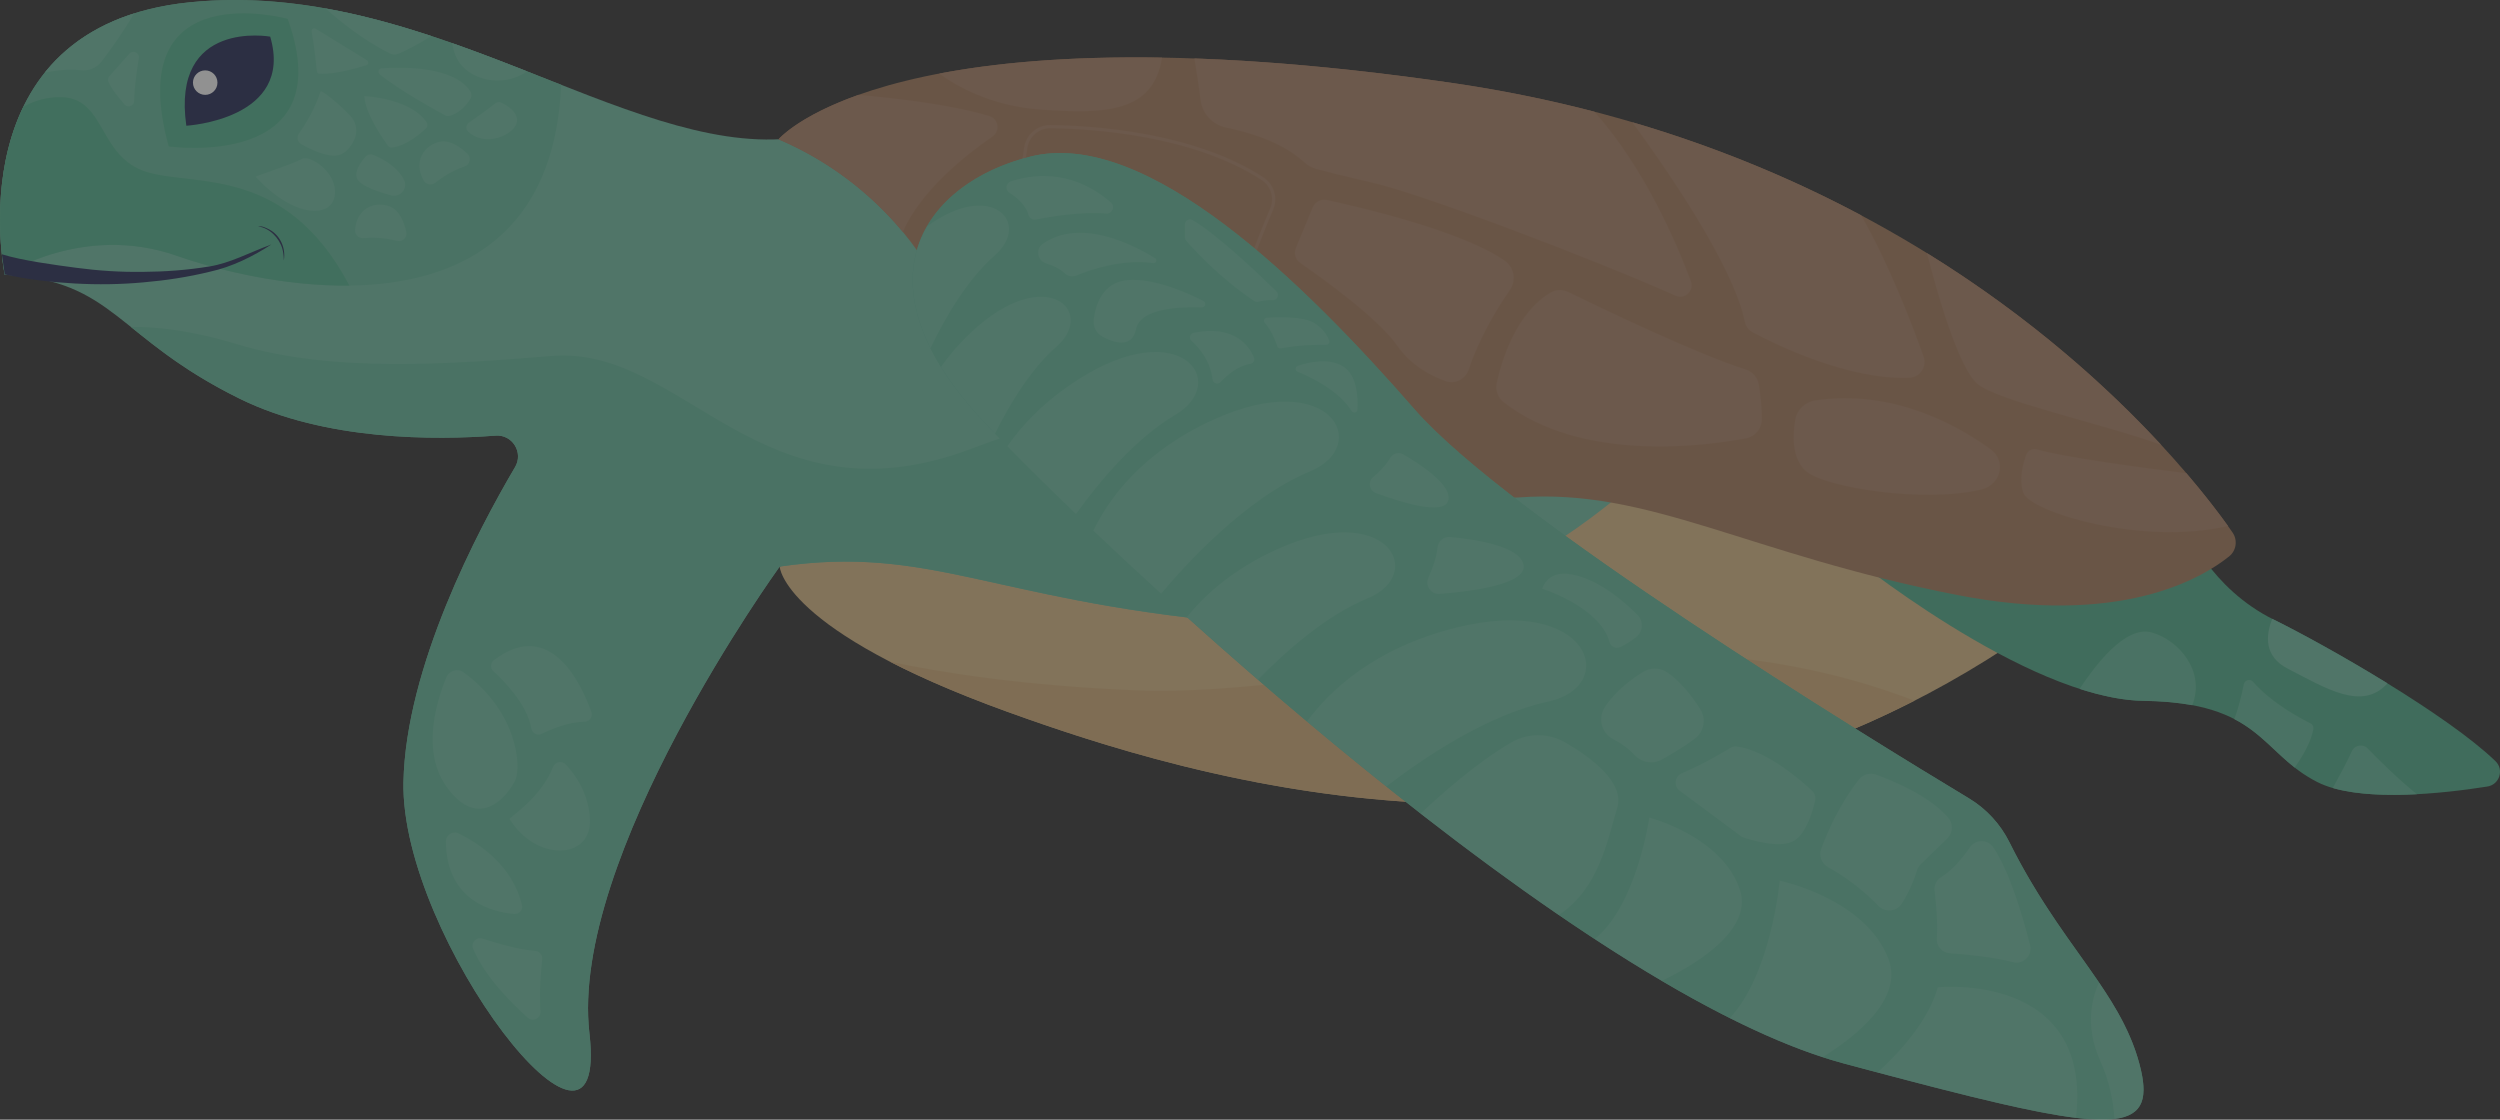 <?xml version="1.0" encoding="UTF-8"?>
<svg xmlns="http://www.w3.org/2000/svg" viewBox="0 0 775.82 347.47">
  <rect x="0" y="0" width="775.82" height="347.47" fill="#333333" stroke="none"/>
  <defs>
    <style>
      .cls-1 {
        fill: #fff;
      }

      .cls-2 {
        fill: #a87d5c;
      }

      .cls-3 {
        isolation: isolate;
      }

      .cls-4 {
        fill: #64bc9c;
      }

      .cls-5 {
        fill: #71c1a6;
      }

      .cls-6 {
        fill: #d8b17a;
      }

      .cls-7 {
        fill: none;
        stroke: #af8468;
        stroke-miterlimit: 10;
      }

      .cls-8 {
        fill: #232a54;
      }

      .cls-9 {
        fill: #debd87;
      }

      .cls-10 {
        fill: #51b58f;
      }

      .cls-11 {
        fill: #af8468;
      }

      .cls-12 {
        fill: #4faf8b;
      }

      .cls-13 {
        mix-blend-mode: multiply;
        opacity: .46;
      }
    </style>
  </defs>
  <g class="cls-3">
    <g id="Capa_2" data-name="Capa 2">
      <g id="Capa_1-2" data-name="Capa 1">
        <g class="cls-13">
          <g>
            <g>
              <g>
                <path class="cls-9" d="m241.95,175.83s.83,19.79,70.68,45.07c69.85,25.28,206.22,63.53,333.95-37.25,0,0-26.44,2.99-53.39-4.99-26.94-7.98-93.3-39.78-168.64-24.78-75.34,15.01-63.2,26.11-115.92,20.62-52.72-5.49-66.69,1.33-66.69,1.33Z"/>
                <path class="cls-6" d="m594.09,217.46c-86.38-33.42-177.88-.62-241.53-3.23-34.67-1.42-60.12-5.43-76.36-8.88,9.36,4.83,21.26,10.05,36.43,15.54,60.33,21.84,170.3,53.33,281.46-3.44Z"/>
                <path class="cls-5" d="m1.47,85.27S-14.5,8.19,58.85.71c73.34-7.48,135.21,47.15,186.1,42.28l282.56,86.11s-56.05,71.18-137.37,64.69c-81.33-6.49-100.28-24.95-148.18-17.96,0,0-65.36,90.31-59.04,144.86,6.32,54.55-58.71-29.6-57.71-78,.74-35.7,23.01-78,34.64-97.74,2.66-4.51-.84-10.16-6.06-9.76-18.38,1.4-52.72,1.71-79.47-11.49C35.89,104.73,35.56,87.02,1.47,85.27Z"/>
                <path class="cls-12" d="m678.51,164.1s7.4,18.46,27.11,28.19c16.91,8.35,53.9,29.55,68.79,43.91,2.74,2.64,1.26,7.29-2.5,7.88-13.27,2.11-39.89,5.18-52.82-1.4-17.63-8.98-17.31-24.7-53.89-25.2-36.58-.5-92.71-46.4-92.71-46.4l106.02-6.98Z"/>
                <path class="cls-4" d="m54.85,79.38c32.43,11.38,115.86,26.71,119.29-53.06C139.44,12.66,101.05-3.59,58.85.72-14.5,8.2,1.47,85.28,1.47,85.28c0,0,24.38-16.08,53.39-5.9Z"/>
                <path class="cls-10" d="m89.28,5.86s-51.72-14.3-36.92,39.58c0,0,53.88,7.65,36.92-39.58Z"/>
                <path class="cls-10" d="m45.71,53.43c-15.47-4.66-12.68-23.16-26.9-23.28-4.55-.04-8.4,1.23-11.54,2.97C-4.37,57.06,1.47,85.28,1.47,85.28c0,0,24.38-16.08,53.39-5.9,12.67,4.45,33.13,9.5,53.56,9.24-19.66-37.28-47.77-30.7-62.71-35.2Z"/>
                <path class="cls-8" d="m3.07,87.02s.04-.03.05-.04c.08-.1.17-.19.25-.29l-.3.33Z"/>
                <path class="cls-8" d="m83.85,11.37s-30.77-5.53-26.03,27.65c0,0,33.59-1.91,26.03-27.65Z"/>
                <path class="cls-4" d="m301.25,139.34c-65.16,24.45-89.06-32.19-129.98-28.87-31.49,2.56-68.19,5.32-97.79-3.66-14.67-4.45-25.57-5.46-32.85-5.34,8.05,6.45,17.47,14.22,33.68,22.22,26.75,13.2,61.09,12.9,79.47,11.49,5.22-.4,8.72,5.25,6.06,9.76-11.64,19.74-33.91,62.04-34.64,97.74-1,48.4,64.03,132.55,57.71,78-6.32-54.55,59.04-144.86,59.04-144.86,46.02-6.71,65.36,10.06,138.95,17.14,3.41-37.51,6.24-66.01,6.24-66.01,0,0-20.73-12.07-85.89,12.38Z"/>
                <g>
                  <path class="cls-2" d="m241.6,43.22S277.38.71,450,25.65c153.75,22.22,228.35,118.74,242.82,139.59,1.64,2.36,1.2,5.61-1.04,7.41-8.79,7.07-34.08,21.81-84.46,11.99-64.86-12.64-95.46-33.26-136.04-30.27-40.58,2.99-182.61-70.18-182.61-70.18,0,0-13.67-26.73-47.08-40.97Z"/>
                  <path class="cls-7" d="m309.96,101.62l8.36-55.77c.57-3.79,3.84-6.6,7.67-6.55,13.46.18,44.31,2.21,65.76,16.12,3.14,2.03,4.36,6.04,2.88,9.48-3.29,7.65-9.05,22.06-12.32,36.26-.77,3.34-3.62,5.79-7.05,5.98l-57.27,3.28c-4.87.28-8.76-3.99-8.04-8.81Z"/>
                  <path class="cls-11" d="m402.15,76.95l5.21-12.58c.72-1.73,2.56-2.7,4.39-2.31,10.18,2.2,42.17,9.63,55.27,18.89,2.94,2.07,3.58,6.15,1.52,9.1-3.58,5.13-9.28,14.27-12.74,24.61-1.01,3.02-4.23,4.68-7.22,3.61-4.48-1.6-10.64-4.78-14.93-10.93-6.02-8.63-23.52-21.15-30.14-25.73-1.5-1.04-2.07-2.98-1.37-4.67Z"/>
                  <path class="cls-11" d="m464.49,118.8c1.52-6.88,5.93-21.66,16.74-28.03,1.68-.99,3.76-.98,5.5-.13,9.13,4.47,39.73,19.22,54.98,24.01,2.16.68,3.76,2.5,4.11,4.74.46,2.87.97,6.96.93,10.75-.02,2.88-2.05,5.34-4.88,5.88-12.91,2.44-51.16,7.59-75.24-11.2-1.82-1.42-2.64-3.77-2.15-6.02Z"/>
                  <path class="cls-11" d="m563.4,124.24c-3.2.47-5.7,2.85-6.24,5.83-.86,4.73-1.2,11.77,3.01,15.91,5.31,5.23,36.94,10.3,54.79,5.9,6.07-1.49,7.72-8.89,2.76-12.48-10.5-7.61-30.45-18.67-54.32-15.15Z"/>
                  <g>
                    <path class="cls-11" d="m308,42.36c2.46-1.69,1.89-5.47-.97-6.34-11.99-3.66-30.11-5.66-40.66-6.57-18.8,6.69-24.77,13.78-24.77,13.78,18.68,7.96,31.18,19.82,38.58,28.74,5.6-12.92,19.77-24.06,27.82-29.6Z"/>
                    <path class="cls-11" d="m360.61,17.88c-29.45-.49-52.01,1.69-69.15,4.96,5.3,3.86,15.95,10.01,31.15,11.14,20.44,1.51,35.36.95,38-16.09Z"/>
                    <path class="cls-11" d="m380.52,39.6c6.99,1.43,17.42,4.48,24.13,10.69,1.14,1.06,2.53,1.8,4.03,2.21,2.7.73,7.96,2.07,17.71,4.33,15.21,3.52,67.58,23.37,93.57,34.93,2.88,1.28,5.88-1.53,4.78-4.48-4.52-12.08-14.56-35.44-29.97-52.62-14.11-3.67-29.01-6.74-44.76-9.01-30.56-4.42-56.81-6.71-79.35-7.51.64,3.83,1.37,8.56,1.89,12.82.52,4.31,3.73,7.77,7.98,8.64Z"/>
                    <path class="cls-11" d="m543.96,103.17c6.99,3.72,29.67,14.87,48.63,14.06,3.28-.14,5.45-3.47,4.36-6.56-3.35-9.45-10.64-28.66-19.41-43.87-20.69-11.01-44.32-21.03-71-28.87,9.82,13.39,31.3,44.17,34.91,61.87.29,1.45,1.21,2.67,2.52,3.37Z"/>
                    <path class="cls-11" d="m613.65,119.12c6.17,5.27,37.6,12.04,56.99,18.91-15.96-17.25-39.9-39.23-72.65-59.48,2.9,11.37,9.61,35.4,15.66,40.56Z"/>
                    <path class="cls-11" d="m628.76,141.19c-1.04,2.87-2.25,7.61-.89,11.69,2,5.99,36.84,16.61,63.54,10.35-2.8-3.91-7.08-9.56-12.9-16.37-13.26-1.65-38.2-4.96-46.38-7.41-1.4-.42-2.87.36-3.37,1.74Z"/>
                  </g>
                </g>
                <path class="cls-4" d="m319.78,48.6c-32.76,8.15-55.63,38.67-14.22,82.57,41.41,43.91,184.69,176.87,266.51,198.82,81.82,21.95,98.46,24.61,91.8,0-6.14-22.7-24.37-36.63-40.28-68.61-2.8-5.63-7.14-10.35-12.52-13.6-31.81-19.16-142.79-87.17-172.05-120.69-34.26-39.25-83.15-87.48-119.24-78.5Z"/>
                <path class="cls-5" d="m33.96,23.6l6.18-6.94c1.14-1.28,3.24-.28,2.96,1.41-.66,3.95-1.38,9.13-1.46,13.28-.03,1.55-1.95,2.26-2.98,1.1-1.93-2.19-4.16-4.99-5.03-7.07-.25-.6-.11-1.29.32-1.78Z"/>
                <path class="cls-5" d="m97.99,8.92c3.27,2.01,10.24,6.3,15.88,9.76.64.39.52,1.35-.19,1.57-3.24,1.01-10.11,2.94-14.57,2.64-.42-.03-.74-.36-.78-.78-.22-2.16-.94-8.75-1.63-12.29-.15-.74.66-1.3,1.31-.9Z"/>
                <path class="cls-5" d="m99.45,28.4c.21-.66,5.23,3.33,9.25,7.5,1.99,2.07,2.44,5.19,1.12,7.75-1.03,2-2.59,4-4.82,4.52-3.3.77-8.56-1.76-11.51-3.42-1.18-.66-1.52-2.19-.74-3.29,1.83-2.6,4.93-7.5,6.7-13.06Z"/>
                <path class="cls-5" d="m118.45,21.19c6.19-.43,22.19-.74,27.44,7.03.52.77.56,1.78.05,2.57-1.04,1.61-3.2,4.32-6.41,5.18-.5.13-1.03.04-1.48-.21-2.92-1.58-14.31-7.86-20.21-12.67-.76-.62-.37-1.83.6-1.9Z"/>
                <path class="cls-5" d="m113.1,29.83s13.93.51,19.24,8.01c.45.64.41,1.5-.16,2.03-1.8,1.71-6.14,5.4-10.5,5.93-.53.06-1.04-.2-1.36-.63-1.67-2.32-6.91-10-7.23-15.03"/>
                <path class="cls-5" d="m79.3,54.84c-.13-.14,12.22-4.18,14.41-5.55,2.18-1.37,11.04,3.97,10.21,11.21-.83,7.23-12.47,7.48-24.61-5.65Z"/>
                <path class="cls-5" d="m115.83,48.05c2.52,1.04,7.87,3.71,9.71,8.15.49,1.18.13,2.54-.74,3.47h0c-.87.93-2.16,1.3-3.39.98-3.34-.89-9.73-2.88-10.64-5.3-.88-2.32,1.32-5.23,2.7-6.76.6-.66,1.54-.87,2.36-.53Z"/>
                <path class="cls-5" d="m145.56,38.01c2.13-1.48,5.78-4.04,8.1-5.92.55-.45,1.31-.54,1.95-.23,1.83.87,5.23,2.93,4.82,5.96-.51,3.77-9.57,8.22-15.16,3.03-.85-.79-.66-2.18.29-2.84Z"/>
                <path class="cls-5" d="m135.07,56.74c1.9-1.52,5.11-3.72,9.11-5.08,1.69-.57,2.17-2.74.88-3.97-2.2-2.07-5.4-4.34-8.47-3.73-4.78.96-8.52,5.89-5.14,12.03.73,1.31,2.44,1.69,3.61.75Z"/>
                <path class="cls-5" d="m112.76,73.91c2.43-.21,6.31-.25,10.4.85,1.72.46,3.33-1.07,2.94-2.81-.67-2.95-2.07-6.61-4.96-7.81-4.51-1.87-10.36.15-10.96,7.14-.13,1.5,1.09,2.76,2.59,2.63Z"/>
                <g>
                  <path class="cls-5" d="m25.02,21.8c2.54.35,5.06-.77,6.6-2.81,2.83-3.74,7.02-9.56,9.96-14.8-12.57,3.98-21.44,10.58-27.67,18.34,3.33-.64,7.65-1.2,11.1-.72Z"/>
                  <path class="cls-5" d="m123.81,16.64c2.17-.99,6.36-3.02,10.01-5.46-10.63-3.51-21.56-6.53-32.79-8.54,4.52,4.04,11.63,9.76,19.89,13.95.9.46,1.97.47,2.89.05Z"/>
                  <path class="cls-5" d="m163.58,22.15c-7.57-2.98-15.3-5.96-23.21-8.74.2,1.73.69,3.42,1.55,5,3.4,6.28,13.84,9.18,21.66,3.73Z"/>
                </g>
                <g>
                  <path class="cls-4" d="m651.38,304.9c-8.07-11.89-18.33-24.51-27.79-43.52-2.8-5.63-7.14-10.35-12.52-13.6-31.81-19.16-142.79-87.17-172.05-120.69-34.26-39.25-83.15-87.48-119.24-78.5-13.84,3.44-25.89,10.89-32.1,21.64,19.98-14.65,32.57-1.13,21.06,8.99-8.64,7.6-15.47,19.41-19.99,28.84.94,1.88,2.04,3.8,3.25,5.75,2.48-3.52,5.54-7.12,9.34-10.7,23.05-21.69,39.08-6.6,26.55,4.41-8.1,7.12-14.6,17.93-19.1,27.03,1.2,1.25,2.47,2.56,3.8,3.92,4.78-6.89,11.78-14.21,22.11-20.8,31.75-20.25,47.15.94,30.06,11.04-12.39,7.33-23.47,20.53-30.86,30.81,1.75,1.68,3.55,3.4,5.39,5.14,4.71-9.81,15.07-24.38,37.29-34.47,36.38-16.52,49.38,8.03,29.93,16.09-20.03,8.3-39.06,29.43-46.18,37.95,2.61,2.39,5.28,4.8,8,7.24,5.79-7.22,14.58-14.97,27.9-21.01,34.33-15.59,46.6,7.58,28.24,15.19-12.88,5.34-25.32,16.3-34.07,25.29,4.96,4.29,10.03,8.61,15.18,12.94,6.99-9.5,20.82-22.77,46.17-29.1,41.91-10.48,50.95,18.17,28.69,22.95-18.84,4.04-38.64,17.43-50.22,26.34,3.53,2.82,7.08,5.61,10.64,8.39,6.25-5.92,17.38-15.82,28.04-22.03,5.27-3.07,11.77-3.03,17.03.05,7.91,4.63,18.35,12.41,15.97,20.18-3.02,9.88-5.56,24.97-18.14,33.29,3.72,2.55,7.42,5.03,11.1,7.44,13.09-10.46,16.96-37.69,16.96-37.69,0,0,22.78,5.91,28.15,22.49,4.23,13.08-15.68,24.12-24.27,28.2,7.2,4.24,14.25,8.1,21.09,11.54,12.87-13.75,15.49-42.64,15.49-42.64,0,0,26.61,5.49,33.76,24.28,4.67,12.27-9.81,23.9-20.42,30.5,2.18.71,4.34,1.37,6.45,1.93,3.66.98,7.15,1.91,10.55,2.82,7.07-6.43,15.74-16.01,18.72-26.43,0,0,48.09-5.01,42.91,40.52,4.9.59,8.83.72,11.89.34-.27-5.06-1.38-11.33-4.41-18.08-4.91-10.94-2.48-19.68-.35-24.26Z"/>
                  <path class="cls-5" d="m601.35,306.38c-2.98,10.42-11.65,20.01-18.72,26.43,28.93,7.68,48.71,12.53,61.63,14.09,5.18-45.53-42.91-40.52-42.91-40.52Z"/>
                  <path class="cls-5" d="m663.88,330c-2.49-9.21-6.99-16.98-12.49-25.09-2.13,4.58-4.56,13.33.35,24.26,3.03,6.75,4.14,13.03,4.41,18.08,9.12-1.12,10.6-6.65,7.73-17.25Z"/>
                  <path class="cls-5" d="m586.05,297.57c-7.15-18.79-33.76-24.28-33.76-24.28,0,0-2.62,28.89-15.49,42.64,10.13,5.08,19.8,9.21,28.83,12.14,10.61-6.6,25.09-18.23,20.42-30.5Z"/>
                  <path class="cls-5" d="m539.97,276.19c-5.37-16.57-28.15-22.49-28.15-22.49,0,0-3.87,27.23-16.96,37.69,7.04,4.61,14.01,8.97,20.85,12.99,8.59-4.08,28.5-15.12,24.27-28.2Z"/>
                  <path class="cls-5" d="m501.89,250.67c2.38-7.78-8.06-15.55-15.97-20.18-5.27-3.08-11.76-3.13-17.03-.05-10.65,6.21-21.78,16.11-28.04,22.03,14.23,11.08,28.67,21.75,42.9,31.49,12.58-8.32,15.12-23.41,18.14-33.29Z"/>
                  <path class="cls-5" d="m451.75,194.79c-25.35,6.34-39.19,19.6-46.17,29.1,8.05,6.76,16.29,13.52,24.64,20.19,11.59-8.91,31.39-22.3,50.22-26.34,22.27-4.78,13.22-33.43-28.69-22.95Z"/>
                  <path class="cls-5" d="m424.47,185.67c18.36-7.61,6.09-30.78-28.24-15.19-13.31,6.05-22.1,13.79-27.9,21.01,7.06,6.35,14.44,12.87,22.07,19.46,8.75-8.99,21.19-19.95,34.07-25.29Z"/>
                  <path class="cls-5" d="m406.51,146.3c19.46-8.06,6.45-32.61-29.93-16.09-22.22,10.09-32.58,24.66-37.29,34.47,6.51,6.18,13.56,12.75,21.04,19.58,7.12-8.53,26.14-29.65,46.18-37.95Z"/>
                  <path class="cls-5" d="m364.77,128.72c17.09-10.11,1.69-31.29-30.06-11.04-10.33,6.59-17.34,13.91-22.11,20.8,5.93,6.06,13.12,13.18,21.31,21.05,7.39-10.28,18.47-23.48,30.86-30.81Z"/>
                  <path class="cls-5" d="m327.9,107.54c12.53-11.02-3.5-26.1-26.55-4.41-3.8,3.58-6.86,7.18-9.34,10.7,3.41,5.52,7.85,11.3,13.56,17.35,1.01,1.07,2.1,2.21,3.23,3.39,4.5-9.1,11.01-19.91,19.1-27.03Z"/>
                  <path class="cls-5" d="m308.75,79.23c11.5-10.12-1.08-23.64-21.06-8.99-5.75,9.95-6.49,22.73,1.07,37.83,4.52-9.43,11.35-21.24,19.99-28.84Z"/>
                </g>
                <path class="cls-5" d="m611.31,262.94c-2.15,3.11-5.32,7.04-8.82,9.17-1.49.9-2.36,2.54-2.15,4.27.45,3.78,1.07,10.25.7,14.79-.2,2.41,1.64,4.51,4.05,4.67,5.16.35,13.24,1.12,19.62,2.76,3.19.82,6.1-2.1,5.29-5.3-2.23-8.84-6.3-22.77-11.42-30.36-1.74-2.57-5.49-2.56-7.26,0Z"/>
                <path class="cls-5" d="m604.32,260.21l-8.19,7.93c-.57.55-.99,1.24-1.22,1.99-.62,1.99-2.14,6.32-4.74,10.32-1.63,2.51-5.2,2.82-7.27.67-3.16-3.28-8.43-8.02-15.58-11.98-2.02-1.12-2.94-3.52-2.16-5.7,1.78-4.9,5.5-13.61,11.69-21.53,1.26-1.61,3.4-2.23,5.32-1.54,5.47,1.98,16.66,6.65,22.4,13.34,1.63,1.9,1.54,4.74-.26,6.48Z"/>
                <path class="cls-5" d="m540.16,259.44c.26.19.55.35.85.45,2.2.75,11.61,3.7,15.93.92,3.66-2.36,5.61-9.08,6.36-12.33.26-1.11-.09-2.27-.92-3.06-3.62-3.39-14.18-12.6-23.47-13.78-.7-.09-1.4.1-2,.47-2.15,1.34-7.92,4.81-14.99,7.84-2.25.97-2.61,4-.65,5.46l18.89,14.02Z"/>
                <path class="cls-5" d="m515.71,235.72c3.19-1.77,7.15-4.12,10.29-6.51,2.87-2.18,3.56-6.21,1.61-9.23-2.44-3.77-6.22-8.78-10.46-11.47-2.19-1.39-5-1.38-7.22-.02-3.34,2.04-8.61,5.81-11.92,10.96-2.22,3.45-1.06,8.07,2.59,9.95,2.13,1.09,4.52,2.65,6.49,4.78,2.23,2.42,5.74,3.15,8.62,1.55Z"/>
                <path class="cls-5" d="m478.57,182.69s18.01,5.71,20.94,16.64c.37,1.4,1.94,2.11,3.25,1.5,1.37-.64,3.11-1.62,4.98-3.09,2.18-1.72,2.38-4.97.42-6.94-4.46-4.48-12.98-11.79-21.72-12.73,0,0-5.86-1-7.86,4.61Z"/>
                <path class="cls-5" d="m443.27,179.24c1.26-2.76,2.52-6.18,2.8-9.24.18-2.02,1.88-3.55,3.91-3.36,7.4.67,22.11,2.77,22.86,8.88.72,5.88-16.41,8.05-26.06,8.8-2.72.21-4.63-2.59-3.5-5.07Z"/>
                <path class="cls-5" d="m426.13,148.05c1.89-1.62,4-3.73,5.26-5.91.83-1.44,2.62-1.99,4.06-1.16,5.27,3.05,15.5,9.68,13.95,14.47-1.49,4.62-14.98.33-22.42-2.43-2.1-.78-2.56-3.52-.86-4.98Z"/>
                <path class="cls-5" d="m402.68,115.37c4.2,1.72,12.82,5.87,16.73,12.16.52.84,1.82.56,1.86-.43.2-4.17-.22-10.75-4.45-13.39-4.43-2.76-10.66-1.34-14.07-.21-.88.29-.94,1.51-.08,1.86Z"/>
                <path class="cls-5" d="m369.73,105.77c2.38,2.14,5.85,6.17,6.54,11.92.15,1.26,1.65,1.82,2.52.89,2.11-2.27,5.4-5.04,9.2-5.64.95-.15,1.53-1.12,1.16-2-1.45-3.46-5.96-10.24-18.71-7.69-1.17.23-1.59,1.73-.7,2.53Z"/>
                <path class="cls-5" d="m342.08,104.45c-1.89-1.01-2.93-3.07-2.68-5.19.52-4.46,2.61-11.76,10.7-12.36,7.92-.59,17.78,3.66,23.34,6.48,1.03.52.62,2.08-.53,2.04-6.96-.25-19.04.26-20.35,6.7-1.25,6.19-6.96,4.23-10.49,2.34Z"/>
                <path class="cls-5" d="m324.66,81.76c2.05.62,4.21,1.59,5.77,3.07.96.93,2.38,1.18,3.62.67,4.34-1.79,14.22-5.19,23.84-3.84.91.13,1.35-1.07.57-1.55-7.21-4.44-23.34-12.53-34.9-4.42-2.32,1.63-1.61,5.24,1.1,6.06Z"/>
                <path class="cls-5" d="m313.24,59.82c2.37,1.53,5.14,3.9,5.94,6.9.27,1,1.27,1.61,2.28,1.41,4.19-.83,13.99-2.51,21.81-1.84,1.89.16,2.9-2.21,1.48-3.46-5.54-4.87-16.22-11.26-30.99-6.59-1.63.52-1.96,2.66-.53,3.59Z"/>
                <path class="cls-5" d="m368.06,74.66c1.83,2.12,10.05,11.37,21.15,18.77.4.27.89.34,1.36.21.8-.23,2.29-.55,4.39-.47,1.46.05,2.2-1.75,1.15-2.77-6.03-5.91-18.47-17.69-26.01-22.11-1.07-.63-2.42.16-2.42,1.4v3.93c0,.38.13.75.38,1.04Z"/>
                <path class="cls-5" d="m411.53,107.02c-2.58-.05-8.35,0-14.01,1.1-.5.1-1.01-.18-1.16-.67-.49-1.54-1.71-4.81-3.87-7.23-.55-.62-.11-1.6.71-1.65,3.75-.22,11.08-.37,14.4,1.51,2.94,1.66,4.3,4.07,4.9,5.58.26.66-.26,1.37-.97,1.36Z"/>
                <g>
                  <path class="cls-4" d="m734.78,232.29c-1.47-1.53-4.03-1.12-4.92.81-1.59,3.45-3.85,7.68-5.93,11.43,7.31,2.13,16.91,2.42,26.11,1.94-5.9-4.75-11.77-10.57-15.26-14.18Z"/>
                  <path class="cls-4" d="m717,224.47c-3.03-1.49-11.96-6.22-17.83-12.9-.9-1.02-2.58-.54-2.85.79-.59,2.96-1.59,7.22-2.95,10.79,8.06,4.19,12.3,10,18.74,15.04,2.61-3.71,5.12-8.09,5.79-11.91.13-.75-.22-1.48-.89-1.82Z"/>
                  <path class="cls-4" d="m667.79,196.28c-8.37-2.37-17.87,10.65-22.43,17.49,6.93,2.23,13.67,3.63,19.84,3.72,5.94.08,10.89.57,15.12,1.36,4.14-10.43-4.09-20.17-12.53-22.56Z"/>
                  <path class="cls-5" d="m709.95,207.51c11.85,6.09,23.15,13.26,30.94,4.55-13.26-8.17-26.78-15.58-35.26-19.77-.17-.08-.32-.18-.48-.26-2.08,5.2-2.59,11.68,4.81,15.48Z"/>
                </g>
                <path class="cls-5" d="m142.32,258.63c5.85,2.84,16.75,9.7,19.67,22.28.34,1.47-.86,2.85-2.37,2.73-6.35-.52-21.05-3.74-21.26-22.44-.02-2.07,2.09-3.48,3.95-2.57Z"/>
                <path class="cls-5" d="m149.75,291.27c4.47,1.45,11.39,3.47,16.32,3.8,1.35.09,2.36,1.28,2.21,2.63-.4,3.57-.98,10.19-.55,16.17.15,2.13-2.35,3.38-3.95,1.96-5.25-4.66-13.36-12.82-16.98-21.42-.78-1.86,1.03-3.77,2.95-3.14Z"/>
                <path class="cls-5" d="m158.13,254.16c-.23-.38,9.8-6.6,13.47-16.13.64-1.66,2.76-2.08,3.98-.79,2.95,3.12,7.08,8.87,7.5,16.92.67,12.64-16.63,13.47-24.95,0Z"/>
                <path class="cls-5" d="m143.86,208.62c-1.84-1.34-4.45-.56-5.33,1.54-2.97,7.15-7.84,22.64-.17,33.69,10.28,14.8,19.6,2.66,21.59-1.83,1.87-4.21.67-21.16-16.1-33.4Z"/>
                <path class="cls-5" d="m153.12,208.31c3.49,3.21,10.51,10.43,11.73,17.67.26,1.54,1.85,2.45,3.26,1.76,3.2-1.58,8.39-3.7,13.34-3.77,1.55-.02,2.6-1.56,2.08-3.02-3.01-8.46-12.61-29.51-30.26-16.1-1.12.85-1.19,2.52-.16,3.47Z"/>
              </g>
              <path class="cls-1" d="m59.88,25.64c0-2.1,1.7-3.8,3.8-3.8s3.8,1.7,3.8,3.8-1.7,3.8-3.8,3.8-3.8-1.7-3.8-3.8Z"/>
            </g>
            <path class="cls-8" d="m.59,78.91c6.23,1.95,16.41,3.31,23.15,4.2,6.79.91,13.66,1.35,20.55,1.26,6.88-.05,13.79-.54,20.62-1.67,6.5-1.02,12.35-4.28,19.33-6.85-5.64,3.67-12.17,6.95-19.02,8.45-6.81,1.67-13.77,2.73-20.78,3.33-7.01.64-14.09.74-21.15.35-7.11-.4-14.61-1.18-21.82-2.83l-.88-6.25Z"/>
            <path class="cls-8" d="m80.1,70.27c1.21-.24,2.46.44,3.53.98,3.37,1.81,5.14,5.85,4.44,9.57,0-1.23-.13-2.45-.45-3.61-.96-3.37-3.98-6.49-7.52-6.94h0Z"/>
          </g>
        </g>
      </g>
    </g>
  </g>
</svg>